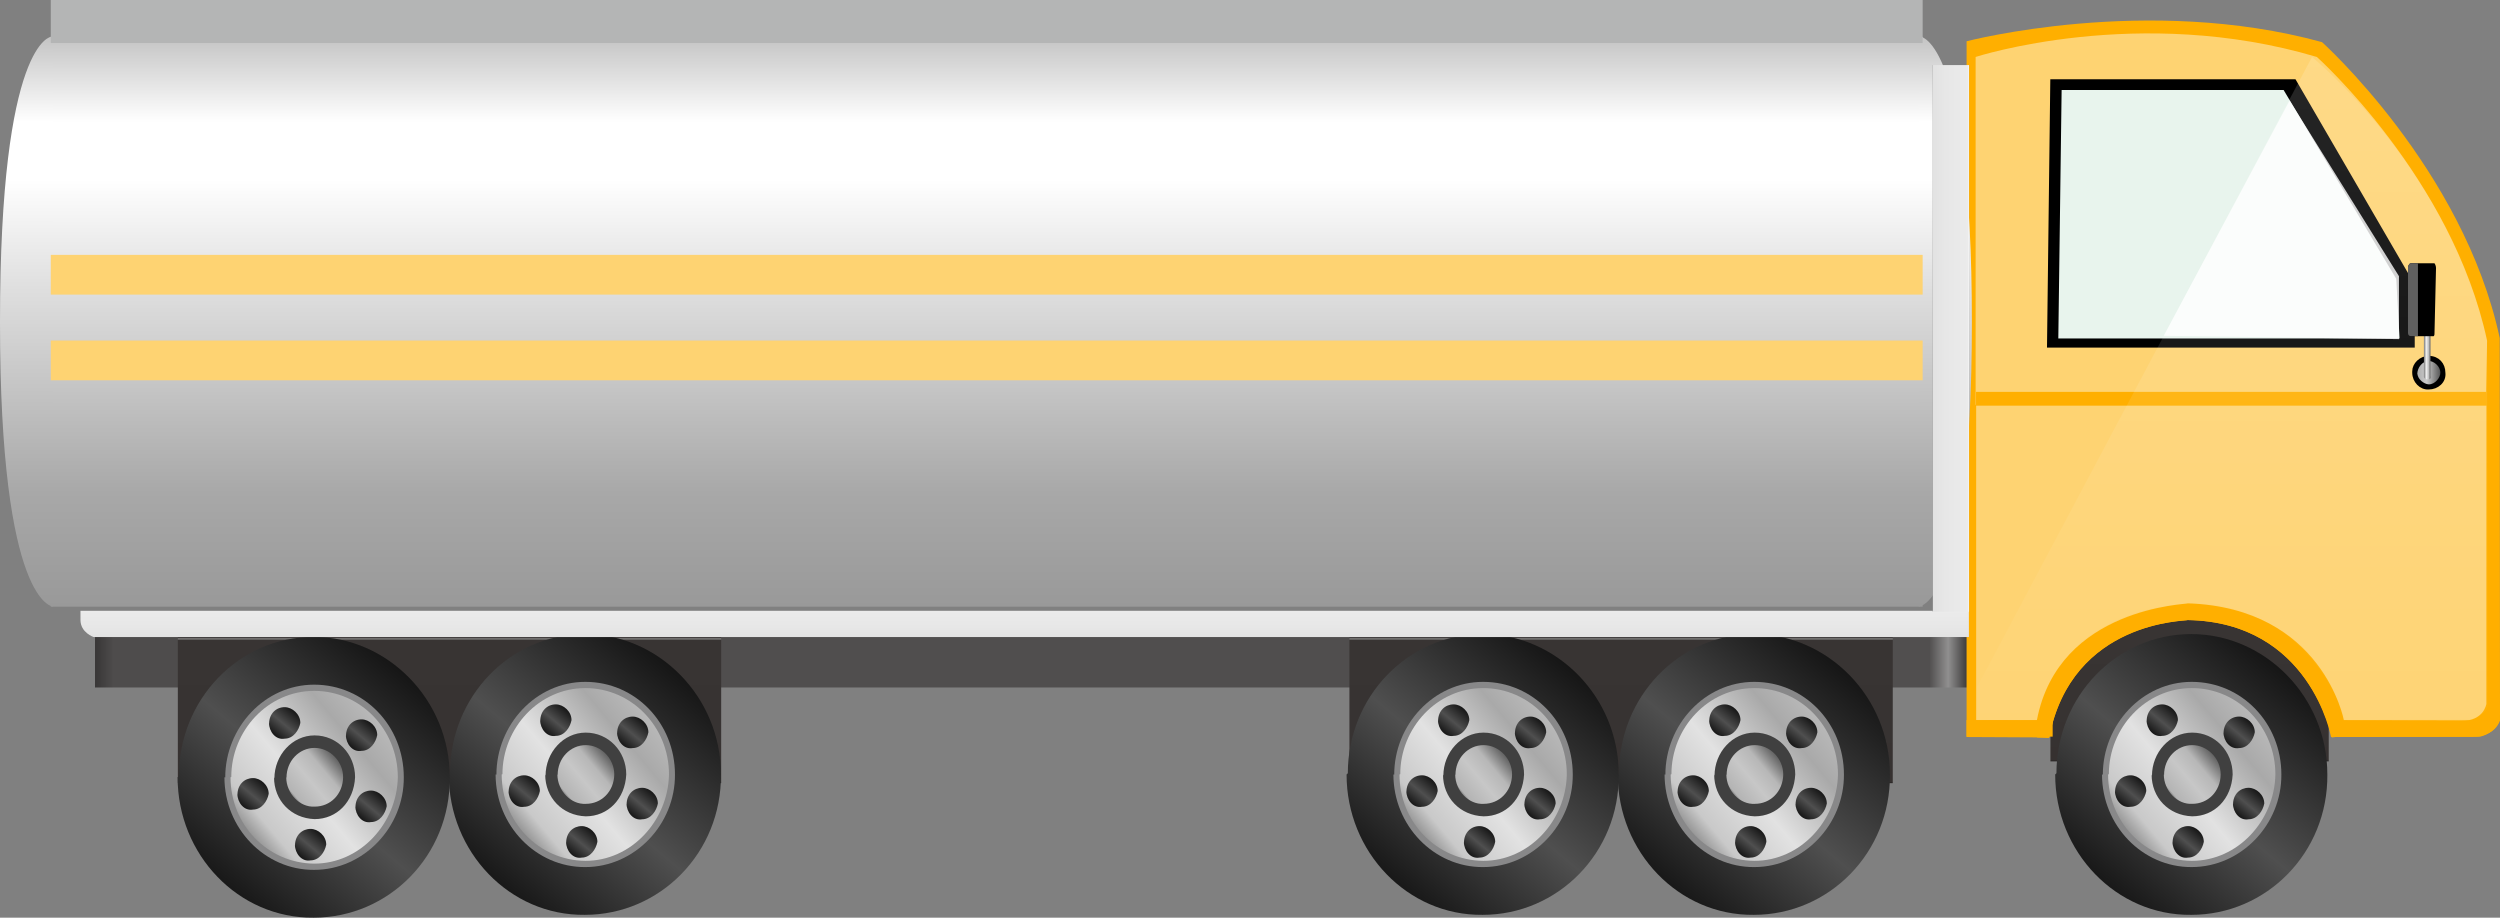 <?xml version="1.0" encoding="utf-8"?>
<!-- Generator: Adobe Illustrator 16.0.0, SVG Export Plug-In . SVG Version: 6.00 Build 0)  -->
<!DOCTYPE svg PUBLIC "-//W3C//DTD SVG 1.1//EN" "http://www.w3.org/Graphics/SVG/1.1/DTD/svg11.dtd">
<svg preserveAspectRatio="none"   version="1.1" id="图层_1" xmlns="http://www.w3.org/2000/svg" xmlns:xlink="http://www.w3.org/1999/xlink" x="0px" y="0px"
	 width="565.945px" height="207.736px" viewBox="-0.137 358.398 565.945 207.736"
	 enable-background="new -0.137 358.398 565.945 207.736" xml:space="preserve">
<rect x="-0.137" y="358.398" width="565.945" height="207.736" fill="#808080" stroke="none"/>
<g id="surface491">
	
		<linearGradient id="SVGID_1_" gradientUnits="userSpaceOnUse" x1="244.223" y1="201.305" x2="244.223" y2="157.304" gradientTransform="matrix(0.75 0 0 -0.75 312.368 648.732)">
		<stop  offset="0" style="stop-color:#292525"/>
		<stop  offset="0.01" style="stop-color:#868584"/>
		<stop  offset="0.02" style="stop-color:#383433"/>
		<stop  offset="0.64" style="stop-color:#373332"/>
		<stop  offset="0.99" style="stop-color:#363130"/>
		<stop  offset="1" style="stop-color:#252221"/>
	</linearGradient>
	<path fill="url(#SVGID_1_)" d="M464.035,497.753h63v33h-63V497.753z"/>
	
		<linearGradient id="SVGID_2_" gradientUnits="userSpaceOnUse" x1="767.223" y1="192.805" x2="202.224" y2="192.805" gradientTransform="matrix(0.75 0 0 -0.75 -130.298 652.258)">
		<stop  offset="0" style="stop-color:#3D3B3B"/>
		<stop  offset="0.01" style="stop-color:#908F8F"/>
		<stop  offset="0.02" style="stop-color:#514F4F"/>
		<stop  offset="0.64" style="stop-color:#504E4E"/>
		<stop  offset="0.99" style="stop-color:#4E4C4C"/>
		<stop  offset="1" style="stop-color:#383636"/>
	</linearGradient>
	<path fill="url(#SVGID_2_)" d="M21.371,501.281h423.75v12.75H21.371V501.281z"/>
	
		<linearGradient id="SVGID_3_" gradientUnits="userSpaceOnUse" x1="284.227" y1="201.304" x2="284.227" y2="157.304" gradientTransform="matrix(0.75 0 0 -0.75 -111.549 653.664)">
		<stop  offset="0" style="stop-color:#292525"/>
		<stop  offset="0.01" style="stop-color:#868584"/>
		<stop  offset="0.02" style="stop-color:#383433"/>
		<stop  offset="0.64" style="stop-color:#373332"/>
		<stop  offset="0.99" style="stop-color:#363130"/>
		<stop  offset="1" style="stop-color:#252221"/>
	</linearGradient>
	<path fill="url(#SVGID_3_)" d="M40.121,502.687h123v33h-123V502.687z"/>
	<path fill="#FFAF00" d="M445.058,367.742c0,0,40.863-10.699,80.461,0.195c-0.211-0.195,32.051,28.68,40.223,66.977l0.066,86.578
		c0,0-1.004,3.715-6.324,3.715l-31.926,0.035c0,0-4.691-26.023-32.465-26.48c0.215,0.23-26.227-0.109-31.355,26.578l-18.68-0.098
		V367.742z"/>
	<path fill="#FED372" d="M447.101,371.289c0,0,36.957-11.996,77.254,0.008c-0.004-0.008,30.738,27.508,38.531,64.242l-0.285,14.5
		h-115.5V371.289z"/>
	<path d="M464.007,376.335h55.5l27,46.5v14.25h-83.25L464.007,376.335z"/>
	<path fill="#E8F4ED" d="M466.57,378.769h50.25l25.5,42.75l0.75,13.5h-77.25L466.57,378.769z"/>
	<path fill="#FFAF00" d="M447.191,450.109h115.5v-3h-115.5V450.109z"/>
	<path fill="#FFAF00" d="M534.484,493.839v30.75l-6.75,0.75c0,0-4.871-26.121-32.641-26.574
		c-0.359,0.324-26.223-0.113-31.355,26.691l-2.754-0.117v-31.5H534.484z"/>
	<path fill="#FED372" d="M562.722,450.238v67.5c0,0-0.527,3.863-5.629,3.863l-26.621-0.113c0,0-4.672-25.469-35.336-26.508
		c0.086,0.258-29.242,0.715-34.164,26.434l-13.75,0.074v-71.25H562.722z"/>
	<path fill="#FFAF00" d="M445.042,521.406h19.5v3.75h-19.5V521.406z"/>
	<path fill="#FFAF00" d="M526.785,521.421c0,0,1.063,3.375,1.063,3.785l33.438-0.035c0,0,3.43-0.727,4.395-3.691L526.785,521.421z"
		/>
	
		<linearGradient id="SVGID_4_" gradientUnits="userSpaceOnUse" x1="279.227" y1="201.305" x2="279.227" y2="0.96" gradientTransform="matrix(0.75 0 0 -0.75 295.834 522.285)">
		<stop  offset="0" style="stop-color:#FFFFFF;stop-opacity:0.149"/>
		<stop  offset="1" style="stop-color:#FFFFFF;stop-opacity:0.024"/>
	</linearGradient>
	<path fill="url(#SVGID_4_)" d="M523.253,371.308c0,0,30.77,24.871,39.625,64.23l0.125,82.77c0,0-0.141,1.934-3.527,2.813
		l-28.723,0.188c0,0-7-25.875-34.77-26.328c0.27,0.078-29.887-0.371-35.02,26.586l-13.461-0.258v-7.5L523.253,371.308z"/>
	<path fill="#FFFFFF" fill-opacity="0.804" d="M518.183,381.167l24.75,39.75v14.25l-53.25-0.75L518.183,381.167z"/>
	<path stroke="#000000" stroke-linejoin="bevel" stroke-miterlimit="10" d="M546.437,442.464c0-1.5,1.457-3,3.254-3
		c1.996,0,3.254,1.477,3.254,3.301c0.242,1.949-1.457,3.301-3.254,3.301c-1.754,0.148-3.254-1.477-3.254-3.301V442.464z"/>
	
		<linearGradient id="SVGID_5_" gradientUnits="userSpaceOnUse" x1="202.226" y1="197.773" x2="209.195" y2="197.773" gradientTransform="matrix(0.75 0 0 -0.75 395.408 591.092)">
		<stop  offset="0" style="stop-color:#AEAEAE"/>
		<stop  offset="0.41" style="stop-color:#C9C9C9"/>
		<stop  offset="1" style="stop-color:#565656"/>
	</linearGradient>
	<path fill="url(#SVGID_5_)" d="M547.078,443.113c0-1.5,1.168-3,2.613-3c1.137,0,2.613,1.188,2.613,2.652
		c0.023,1.098-1.172,2.648-2.613,2.648c-1.113-0.051-2.613-1.184-2.613-2.648V443.113z"/>
	
		<linearGradient id="SVGID_6_" gradientUnits="userSpaceOnUse" x1="202.225" y1="191.314" x2="204.276" y2="191.314" gradientTransform="matrix(0.75 0 0 -0.75 396.911 580.277)">
		<stop  offset="0" style="stop-color:#767676"/>
		<stop  offset="0.36" style="stop-color:#EFEFEF"/>
		<stop  offset="0.7" style="stop-color:#C0C0C0"/>
		<stop  offset="0.91" style="stop-color:#727272"/>
	</linearGradient>
	<path fill="url(#SVGID_6_)" d="M548.582,429.296h1.5v14.25c0,0,0.246,0.738-0.508,0.738c-0.992,0.012-0.992-0.566-0.992-0.566
		V429.296z"/>
	<path d="M545.73,418.003h5.25c0,0,0.344,0.469,0.344,1.043l-0.344,14.707c0,0,0.063,0.762-0.281,0.762l-4.969-0.012
		c-0.75,0-0.758-0.461-0.758-1.035l0.008-14.715c0,0,0.27-0.75,0.613-0.75H545.73z"/>
	<path fill="#606060" d="M545.734,417.996h1.5v16.5h-1.5c-0.75,0-0.758-0.449-0.758-1.027l0.008-14.723c0,0,0.27-0.75,0.613-0.75
		H545.734z"/>
	
		<linearGradient id="SVGID_7_" gradientUnits="userSpaceOnUse" x1="280.863" y1="203.938" x2="205.192" y2="113.756" gradientTransform="matrix(0.75 0 0 -0.75 -49.932 652.922)">
		<stop  offset="0" style="stop-color:#000000"/>
		<stop  offset="0.53" style="stop-color:#4F4F4F"/>
		<stop  offset="1" style="stop-color:#000000"/>
	</linearGradient>
	<path fill="url(#SVGID_7_)" d="M101.738,533.445c0-17.25,13.512-31.5,30.523-31.5c16.727,0,30.805,14.227,30.805,31.777
		c0.172,17.723-13.789,31.777-30.805,31.777c-17.023,0.195-30.805-14.227-30.805-31.777L101.738,533.445z"/>
	<path fill="#888889" d="M112.242,533.757c0-11.25,8.902-21,20.117-21c11.383,0,20.301,9.387,20.301,20.965
		c0.082,11.285-9.09,20.965-20.301,20.965c-11.117,0.07-20.301-9.387-20.301-20.965L112.242,533.757z"/>
	
		<linearGradient id="SVGID_8_" gradientUnits="userSpaceOnUse" x1="254.886" y1="198.449" x2="199.578" y2="152.04" gradientTransform="matrix(0.75 0 0 -0.75 -38.062 665.146)">
		<stop  offset="0" style="stop-color:#C8C8C8"/>
		<stop  offset="0.28" style="stop-color:#A9A9A9"/>
		<stop  offset="0.56" style="stop-color:#E2E2E2"/>
		<stop  offset="0.78" style="stop-color:#C9C9C9"/>
		<stop  offset="1" style="stop-color:#373737"/>
	</linearGradient>
	<path fill="url(#SVGID_8_)" d="M113.605,533.667c0-10.5,8.309-19.5,18.766-19.5c10.484,0,18.934,8.754,18.934,19.555
		c-0.199,10.445-8.477,19.555-18.934,19.555c-10.516-0.109-18.938-8.754-18.938-19.555L113.605,533.667z"/>
	<path fill="#404040" d="M123.367,533.996c0-5.25,4.023-9.75,9.094-9.75c5.156,0,9.172,4.242,9.172,9.477
		c-0.266,5.523-4.105,9.477-9.172,9.477c-5.344-0.203-9.176-4.242-9.176-9.477L123.367,533.996z"/>
	
		<linearGradient id="SVGID_9_" gradientUnits="userSpaceOnUse" x1="220.156" y1="200.301" x2="201.349" y2="184.52" gradientTransform="matrix(0.75 0 0 -0.75 -25.564 678.053)">
		<stop  offset="0" style="stop-color:#282828"/>
		<stop  offset="0.36" style="stop-color:#B7B7B7"/>
		<stop  offset="0.57" style="stop-color:#C7C7C7"/>
		<stop  offset="0.83" style="stop-color:#B4B4B4"/>
		<stop  offset="0.9" style="stop-color:#3A3A3A"/>
	</linearGradient>
	<path fill="url(#SVGID_9_)" d="M126.105,533.824c0-3.75,2.824-6.75,6.379-6.75c3.371,0,6.438,2.977,6.438,6.648
		c-0.066,3.852-2.883,6.648-6.438,6.648c-3.379,0.203-6.438-2.977-6.438-6.648L126.105,533.824z"/>
	
		<linearGradient id="SVGID_10_" gradientUnits="userSpaceOnUse" x1="211.133" y1="201.742" x2="202.515" y2="191.471" gradientTransform="matrix(0.75 0 0 -0.75 -29.5 668.833)">
		<stop  offset="0" style="stop-color:#000000"/>
		<stop  offset="0.53" style="stop-color:#4F4F4F"/>
		<stop  offset="1" style="stop-color:#000000"/>
	</linearGradient>
	<path fill="url(#SVGID_10_)" d="M122.168,521.605c0-2.25,1.566-3.75,3.523-3.75c1.727,0,3.551,1.594,3.551,3.563
		c-0.324,1.688-1.59,3.563-3.551,3.563c-2.023,0.375-3.547-1.594-3.547-3.563L122.168,521.605z"/>
	
		<linearGradient id="SVGID_11_" gradientUnits="userSpaceOnUse" x1="211.134" y1="201.742" x2="202.516" y2="191.472" gradientTransform="matrix(0.75 0 0 -0.75 -23.639 696.389)">
		<stop  offset="0" style="stop-color:#000000"/>
		<stop  offset="0.53" style="stop-color:#4F4F4F"/>
		<stop  offset="1" style="stop-color:#000000"/>
	</linearGradient>
	<path fill="url(#SVGID_11_)" d="M128.031,549.16c0-2.25,1.563-3.75,3.523-3.75c1.727,0,3.547,1.598,3.547,3.563
		c-0.32,1.688-1.59,3.566-3.547,3.566c-2.023,0.371-3.547-1.598-3.547-3.566L128.031,549.16z"/>
	
		<linearGradient id="SVGID_12_" gradientUnits="userSpaceOnUse" x1="211.134" y1="201.742" x2="202.515" y2="191.471" gradientTransform="matrix(0.75 0 0 -0.75 -36.662 684.888)">
		<stop  offset="0" style="stop-color:#000000"/>
		<stop  offset="0.53" style="stop-color:#4F4F4F"/>
		<stop  offset="1" style="stop-color:#000000"/>
	</linearGradient>
	<path fill="url(#SVGID_12_)" d="M115.008,537.66c0-2.25,1.563-3.75,3.523-3.75c1.727,0,3.547,1.594,3.547,3.563
		c-0.32,1.688-1.59,3.563-3.547,3.563c-2.023,0.375-3.547-1.594-3.547-3.563L115.008,537.66z"/>
	
		<linearGradient id="SVGID_13_" gradientUnits="userSpaceOnUse" x1="211.134" y1="201.742" x2="202.516" y2="191.471" gradientTransform="matrix(0.75 0 0 -0.75 -12.095 671.594)">
		<stop  offset="0" style="stop-color:#000000"/>
		<stop  offset="0.53" style="stop-color:#4F4F4F"/>
		<stop  offset="1" style="stop-color:#000000"/>
	</linearGradient>
	<path fill="url(#SVGID_13_)" d="M139.574,524.367c0-2.25,1.563-3.75,3.523-3.75c1.727,0,3.547,1.594,3.547,3.563
		c-0.32,1.688-1.586,3.563-3.547,3.563c-2.023,0.375-3.547-1.594-3.547-3.563L139.574,524.367z"/>
	
		<linearGradient id="SVGID_14_" gradientUnits="userSpaceOnUse" x1="211.133" y1="201.742" x2="202.515" y2="191.471" gradientTransform="matrix(0.75 0 0 -0.75 -9.951 687.716)">
		<stop  offset="0" style="stop-color:#000000"/>
		<stop  offset="0.53" style="stop-color:#4F4F4F"/>
		<stop  offset="1" style="stop-color:#000000"/>
	</linearGradient>
	<path fill="url(#SVGID_14_)" d="M141.719,540.488c0-2.25,1.563-3.75,3.523-3.75c1.727,0,3.547,1.594,3.547,3.563
		c-0.32,1.688-1.59,3.563-3.547,3.563c-2.023,0.375-3.547-1.594-3.547-3.563L141.719,540.488z"/>
	
		<linearGradient id="SVGID_15_" gradientUnits="userSpaceOnUse" x1="280.863" y1="203.938" x2="205.192" y2="113.757" gradientTransform="matrix(0.75 0 0 -0.75 -111.319 653.552)">
		<stop  offset="0" style="stop-color:#000000"/>
		<stop  offset="0.53" style="stop-color:#4F4F4F"/>
		<stop  offset="1" style="stop-color:#000000"/>
	</linearGradient>
	<path fill="url(#SVGID_15_)" d="M40.352,534.074c0-17.25,13.512-31.5,30.523-31.5c16.727,0,30.805,14.227,30.805,31.777
		c0.172,17.723-13.789,31.781-30.805,31.781c-17.023,0.191-30.805-14.23-30.805-31.781L40.352,534.074z"/>
	<path fill="#888889" d="M50.855,534.39c0-11.25,8.902-21,20.117-21c11.383,0,20.301,9.383,20.301,20.961
		c0.082,11.289-9.09,20.965-20.301,20.965c-11.117,0.074-20.301-9.387-20.301-20.965L50.855,534.39z"/>
	
		<linearGradient id="SVGID_16_" gradientUnits="userSpaceOnUse" x1="254.886" y1="198.451" x2="199.578" y2="152.042" gradientTransform="matrix(0.75 0 0 -0.75 -99.449 665.777)">
		<stop  offset="0" style="stop-color:#C8C8C8"/>
		<stop  offset="0.28" style="stop-color:#A9A9A9"/>
		<stop  offset="0.56" style="stop-color:#E2E2E2"/>
		<stop  offset="0.78" style="stop-color:#C9C9C9"/>
		<stop  offset="1" style="stop-color:#373737"/>
	</linearGradient>
	<path fill="url(#SVGID_16_)" d="M52.219,534.296c0-10.5,8.309-19.5,18.766-19.5c10.484,0,18.934,8.758,18.934,19.555
		c-0.199,10.445-8.477,19.555-18.934,19.555c-10.516-0.109-18.938-8.754-18.938-19.555L52.219,534.296z"/>
	<path fill="#404040" d="M61.98,534.628c0-5.25,4.023-9.75,9.094-9.75c5.156,0,9.172,4.242,9.172,9.473
		c-0.266,5.527-4.105,9.477-9.172,9.477c-5.344-0.199-9.176-4.242-9.176-9.477L61.98,534.628z"/>
	
		<linearGradient id="SVGID_17_" gradientUnits="userSpaceOnUse" x1="220.156" y1="200.3" x2="201.349" y2="184.519" gradientTransform="matrix(0.75 0 0 -0.75 -86.95 678.684)">
		<stop  offset="0" style="stop-color:#282828"/>
		<stop  offset="0.36" style="stop-color:#B7B7B7"/>
		<stop  offset="0.57" style="stop-color:#C7C7C7"/>
		<stop  offset="0.83" style="stop-color:#B4B4B4"/>
		<stop  offset="0.9" style="stop-color:#3A3A3A"/>
	</linearGradient>
	<path fill="url(#SVGID_17_)" d="M64.719,534.457c0-3.75,2.824-6.75,6.379-6.75c3.371,0,6.438,2.977,6.438,6.645
		c-0.066,3.855-2.883,6.648-6.438,6.648c-3.379,0.207-6.438-2.977-6.438-6.648L64.719,534.457z"/>
	
		<linearGradient id="SVGID_18_" gradientUnits="userSpaceOnUse" x1="211.132" y1="201.743" x2="202.514" y2="191.473" gradientTransform="matrix(0.75 0 0 -0.75 -90.886 669.463)">
		<stop  offset="0" style="stop-color:#000000"/>
		<stop  offset="0.53" style="stop-color:#4F4F4F"/>
		<stop  offset="1" style="stop-color:#000000"/>
	</linearGradient>
	<path fill="url(#SVGID_18_)" d="M60.781,522.234c0-2.25,1.566-3.75,3.523-3.75c1.727,0,3.551,1.598,3.551,3.563
		c-0.324,1.688-1.59,3.566-3.551,3.566c-2.023,0.371-3.547-1.598-3.547-3.566L60.781,522.234z"/>
	
		<linearGradient id="SVGID_19_" gradientUnits="userSpaceOnUse" x1="211.135" y1="201.741" x2="202.518" y2="191.471" gradientTransform="matrix(0.75 0 0 -0.75 -85.026 697.019)">
		<stop  offset="0" style="stop-color:#000000"/>
		<stop  offset="0.53" style="stop-color:#4F4F4F"/>
		<stop  offset="1" style="stop-color:#000000"/>
	</linearGradient>
	<path fill="url(#SVGID_19_)" d="M66.645,549.792c0-2.25,1.563-3.75,3.523-3.75c1.727,0,3.547,1.594,3.547,3.563
		c-0.32,1.688-1.59,3.563-3.547,3.563c-2.023,0.375-3.547-1.594-3.547-3.563L66.645,549.792z"/>
	
		<linearGradient id="SVGID_20_" gradientUnits="userSpaceOnUse" x1="211.134" y1="201.742" x2="202.517" y2="191.472" gradientTransform="matrix(0.75 0 0 -0.75 -98.049 685.518)">
		<stop  offset="0" style="stop-color:#000000"/>
		<stop  offset="0.53" style="stop-color:#4F4F4F"/>
		<stop  offset="1" style="stop-color:#000000"/>
	</linearGradient>
	<path fill="url(#SVGID_20_)" d="M53.621,538.289c0-2.25,1.563-3.75,3.523-3.75c1.727,0,3.547,1.598,3.547,3.566
		c-0.32,1.684-1.59,3.563-3.547,3.563c-2.023,0.371-3.547-1.598-3.547-3.563L53.621,538.289z"/>
	
		<linearGradient id="SVGID_21_" gradientUnits="userSpaceOnUse" x1="211.133" y1="201.742" x2="202.515" y2="191.471" gradientTransform="matrix(0.75 0 0 -0.75 -73.482 672.224)">
		<stop  offset="0" style="stop-color:#000000"/>
		<stop  offset="0.53" style="stop-color:#4F4F4F"/>
		<stop  offset="1" style="stop-color:#000000"/>
	</linearGradient>
	<path fill="url(#SVGID_21_)" d="M78.188,524.996c0-2.25,1.566-3.75,3.523-3.75c1.727,0,3.547,1.594,3.547,3.563
		c-0.32,1.688-1.586,3.563-3.547,3.563c-2.023,0.375-3.547-1.594-3.547-3.563L78.188,524.996z"/>
	
		<linearGradient id="SVGID_22_" gradientUnits="userSpaceOnUse" x1="211.133" y1="201.742" x2="202.516" y2="191.473" gradientTransform="matrix(0.75 0 0 -0.75 -71.338 688.346)">
		<stop  offset="0" style="stop-color:#000000"/>
		<stop  offset="0.53" style="stop-color:#4F4F4F"/>
		<stop  offset="1" style="stop-color:#000000"/>
	</linearGradient>
	<path fill="url(#SVGID_22_)" d="M80.332,541.117c0-2.25,1.563-3.75,3.523-3.75c1.727,0,3.547,1.598,3.547,3.563
		c-0.32,1.688-1.586,3.566-3.547,3.566c-2.023,0.371-3.547-1.598-3.547-3.566L80.332,541.117z"/>
	
		<linearGradient id="SVGID_23_" gradientUnits="userSpaceOnUse" x1="284.224" y1="201.304" x2="284.224" y2="157.304" gradientTransform="matrix(0.75 0 0 -0.75 153.676 653.664)">
		<stop  offset="0" style="stop-color:#292525"/>
		<stop  offset="0.01" style="stop-color:#868584"/>
		<stop  offset="0.02" style="stop-color:#383433"/>
		<stop  offset="0.64" style="stop-color:#373332"/>
		<stop  offset="0.99" style="stop-color:#363130"/>
		<stop  offset="1" style="stop-color:#252221"/>
	</linearGradient>
	<path fill="url(#SVGID_23_)" d="M305.343,502.687h123v33h-123V502.687z"/>
	
		<linearGradient id="SVGID_24_" gradientUnits="userSpaceOnUse" x1="280.861" y1="203.94" x2="205.189" y2="113.758" gradientTransform="matrix(0.75 0 0 -0.75 214.698 652.922)">
		<stop  offset="0" style="stop-color:#000000"/>
		<stop  offset="0.53" style="stop-color:#4F4F4F"/>
		<stop  offset="1" style="stop-color:#000000"/>
	</linearGradient>
	<path fill="url(#SVGID_24_)" d="M366.367,533.445c0-17.25,13.512-31.5,30.523-31.5c16.727,0,30.809,14.227,30.809,31.777
		c0.168,17.723-13.793,31.777-30.809,31.777c-17.023,0.195-30.805-14.227-30.805-31.777L366.367,533.445z"/>
	<path fill="#888889" d="M376.871,533.757c0-11.25,8.906-21,20.117-21c11.383,0,20.301,9.387,20.301,20.965
		c0.082,11.285-9.09,20.965-20.301,20.965c-11.117,0.07-20.301-9.387-20.301-20.965L376.871,533.757z"/>
	
		<linearGradient id="SVGID_25_" gradientUnits="userSpaceOnUse" x1="254.886" y1="198.45" x2="199.576" y2="152.04" gradientTransform="matrix(0.75 0 0 -0.75 226.568 665.146)">
		<stop  offset="0" style="stop-color:#C8C8C8"/>
		<stop  offset="0.28" style="stop-color:#A9A9A9"/>
		<stop  offset="0.56" style="stop-color:#E2E2E2"/>
		<stop  offset="0.78" style="stop-color:#C9C9C9"/>
		<stop  offset="1" style="stop-color:#373737"/>
	</linearGradient>
	<path fill="url(#SVGID_25_)" d="M378.238,533.667c0-10.5,8.305-19.5,18.762-19.5c10.488,0,18.938,8.754,18.938,19.555
		c-0.199,10.445-8.48,19.555-18.938,19.555c-10.512-0.109-18.934-8.754-18.934-19.555L378.238,533.667z"/>
	<path fill="#404040" d="M387.996,533.996c0-5.25,4.027-9.75,9.094-9.75c5.156,0,9.176,4.242,9.176,9.477
		c-0.27,5.523-4.109,9.477-9.176,9.477c-5.344-0.203-9.176-4.242-9.176-9.477L387.996,533.996z"/>
	
		<linearGradient id="SVGID_26_" gradientUnits="userSpaceOnUse" x1="220.154" y1="200.301" x2="201.349" y2="184.521" gradientTransform="matrix(0.75 0 0 -0.75 239.067 678.053)">
		<stop  offset="0" style="stop-color:#282828"/>
		<stop  offset="0.36" style="stop-color:#B7B7B7"/>
		<stop  offset="0.57" style="stop-color:#C7C7C7"/>
		<stop  offset="0.83" style="stop-color:#B4B4B4"/>
		<stop  offset="0.9" style="stop-color:#3A3A3A"/>
	</linearGradient>
	<path fill="url(#SVGID_26_)" d="M390.734,533.824c0-3.75,2.824-6.75,6.379-6.75c3.371,0,6.438,2.977,6.438,6.648
		c-0.066,3.852-2.883,6.648-6.438,6.648c-3.379,0.203-6.438-2.977-6.438-6.648L390.734,533.824z"/>
	
		<linearGradient id="SVGID_27_" gradientUnits="userSpaceOnUse" x1="211.133" y1="201.742" x2="202.515" y2="191.472" gradientTransform="matrix(0.75 0 0 -0.75 235.131 668.833)">
		<stop  offset="0" style="stop-color:#000000"/>
		<stop  offset="0.53" style="stop-color:#4F4F4F"/>
		<stop  offset="1" style="stop-color:#000000"/>
	</linearGradient>
	<path fill="url(#SVGID_27_)" d="M386.8,521.605c0-2.25,1.563-3.75,3.523-3.75c1.727,0,3.547,1.594,3.547,3.563
		c-0.32,1.688-1.59,3.563-3.547,3.563c-2.023,0.375-3.547-1.594-3.547-3.563L386.8,521.605z"/>
	
		<linearGradient id="SVGID_28_" gradientUnits="userSpaceOnUse" x1="211.132" y1="201.743" x2="202.514" y2="191.473" gradientTransform="matrix(0.75 0 0 -0.75 240.991 696.389)">
		<stop  offset="0" style="stop-color:#000000"/>
		<stop  offset="0.53" style="stop-color:#4F4F4F"/>
		<stop  offset="1" style="stop-color:#000000"/>
	</linearGradient>
	<path fill="url(#SVGID_28_)" d="M392.66,549.16c0-2.25,1.566-3.75,3.523-3.75c1.727,0,3.547,1.598,3.547,3.563
		c-0.32,1.688-1.586,3.566-3.547,3.566c-2.023,0.371-3.547-1.598-3.547-3.566L392.66,549.16z"/>
	
		<linearGradient id="SVGID_29_" gradientUnits="userSpaceOnUse" x1="211.133" y1="201.742" x2="202.515" y2="191.472" gradientTransform="matrix(0.75 0 0 -0.75 227.968 684.888)">
		<stop  offset="0" style="stop-color:#000000"/>
		<stop  offset="0.53" style="stop-color:#4F4F4F"/>
		<stop  offset="1" style="stop-color:#000000"/>
	</linearGradient>
	<path fill="url(#SVGID_29_)" d="M379.636,537.66c0-2.25,1.566-3.75,3.523-3.75c1.727,0,3.547,1.594,3.547,3.563
		c-0.32,1.688-1.586,3.563-3.547,3.563c-2.023,0.375-3.547-1.594-3.547-3.563L379.636,537.66z"/>
	
		<linearGradient id="SVGID_30_" gradientUnits="userSpaceOnUse" x1="211.133" y1="201.742" x2="202.516" y2="191.473" gradientTransform="matrix(0.75 0 0 -0.75 252.535 671.594)">
		<stop  offset="0" style="stop-color:#000000"/>
		<stop  offset="0.53" style="stop-color:#4F4F4F"/>
		<stop  offset="1" style="stop-color:#000000"/>
	</linearGradient>
	<path fill="url(#SVGID_30_)" d="M404.203,524.367c0-2.25,1.566-3.75,3.523-3.75c1.727,0,3.551,1.594,3.551,3.563
		c-0.324,1.688-1.59,3.563-3.551,3.563c-2.023,0.375-3.547-1.594-3.547-3.563L404.203,524.367z"/>
	
		<linearGradient id="SVGID_31_" gradientUnits="userSpaceOnUse" x1="211.132" y1="201.742" x2="202.515" y2="191.472" gradientTransform="matrix(0.75 0 0 -0.75 254.68 687.716)">
		<stop  offset="0" style="stop-color:#000000"/>
		<stop  offset="0.53" style="stop-color:#4F4F4F"/>
		<stop  offset="1" style="stop-color:#000000"/>
	</linearGradient>
	<path fill="url(#SVGID_31_)" d="M406.347,540.488c0-2.25,1.566-3.75,3.523-3.75c1.727,0,3.547,1.594,3.547,3.563
		c-0.32,1.688-1.586,3.563-3.547,3.563c-2.023,0.375-3.547-1.594-3.547-3.563L406.347,540.488z"/>
	
		<linearGradient id="SVGID_32_" gradientUnits="userSpaceOnUse" x1="280.861" y1="203.939" x2="205.19" y2="113.757" gradientTransform="matrix(0.75 0 0 -0.75 153.311 652.922)">
		<stop  offset="0" style="stop-color:#000000"/>
		<stop  offset="0.53" style="stop-color:#4F4F4F"/>
		<stop  offset="1" style="stop-color:#000000"/>
	</linearGradient>
	<path fill="url(#SVGID_32_)" d="M304.98,533.445c0-17.25,13.512-31.5,30.527-31.5c16.723,0,30.805,14.227,30.805,31.777
		c0.168,17.723-13.793,31.777-30.805,31.777c-17.027,0.195-30.809-14.227-30.809-31.777L304.98,533.445z"/>
	<path fill="#888889" d="M315.484,533.757c0-11.25,8.906-21,20.117-21c11.383,0,20.301,9.387,20.301,20.965
		c0.082,11.285-9.09,20.965-20.301,20.965c-11.117,0.07-20.301-9.387-20.301-20.965L315.484,533.757z"/>
	
		<linearGradient id="SVGID_33_" gradientUnits="userSpaceOnUse" x1="254.885" y1="198.45" x2="199.577" y2="152.041" gradientTransform="matrix(0.75 0 0 -0.75 165.181 665.146)">
		<stop  offset="0" style="stop-color:#C8C8C8"/>
		<stop  offset="0.28" style="stop-color:#A9A9A9"/>
		<stop  offset="0.56" style="stop-color:#E2E2E2"/>
		<stop  offset="0.78" style="stop-color:#C9C9C9"/>
		<stop  offset="1" style="stop-color:#373737"/>
	</linearGradient>
	<path fill="url(#SVGID_33_)" d="M316.851,533.667c0-10.5,8.305-19.5,18.762-19.5c10.488,0,18.938,8.754,18.938,19.555
		c-0.199,10.445-8.48,19.555-18.938,19.555c-10.512-0.109-18.934-8.754-18.934-19.555L316.851,533.667z"/>
	<path fill="#404040" d="M326.609,533.996c0-5.25,4.027-9.75,9.094-9.75c5.156,0,9.176,4.242,9.176,9.477
		c-0.27,5.523-4.109,9.477-9.176,9.477c-5.344-0.203-9.176-4.242-9.176-9.477L326.609,533.996z"/>
	
		<linearGradient id="SVGID_34_" gradientUnits="userSpaceOnUse" x1="220.155" y1="200.301" x2="201.348" y2="184.52" gradientTransform="matrix(0.75 0 0 -0.75 177.68 678.053)">
		<stop  offset="0" style="stop-color:#282828"/>
		<stop  offset="0.36" style="stop-color:#B7B7B7"/>
		<stop  offset="0.57" style="stop-color:#C7C7C7"/>
		<stop  offset="0.83" style="stop-color:#B4B4B4"/>
		<stop  offset="0.9" style="stop-color:#3A3A3A"/>
	</linearGradient>
	<path fill="url(#SVGID_34_)" d="M329.347,533.824c0-3.75,2.824-6.75,6.379-6.75c3.371,0,6.438,2.977,6.438,6.648
		c-0.066,3.852-2.883,6.648-6.438,6.648c-3.379,0.203-6.438-2.977-6.438-6.648L329.347,533.824z"/>
	
		<linearGradient id="SVGID_35_" gradientUnits="userSpaceOnUse" x1="211.132" y1="201.743" x2="202.514" y2="191.473" gradientTransform="matrix(0.75 0 0 -0.75 173.744 668.833)">
		<stop  offset="0" style="stop-color:#000000"/>
		<stop  offset="0.53" style="stop-color:#4F4F4F"/>
		<stop  offset="1" style="stop-color:#000000"/>
	</linearGradient>
	<path fill="url(#SVGID_35_)" d="M325.414,521.605c0-2.25,1.563-3.75,3.523-3.75c1.727,0,3.547,1.594,3.547,3.563
		c-0.32,1.688-1.59,3.563-3.547,3.563c-2.023,0.375-3.547-1.594-3.547-3.563L325.414,521.605z"/>
	
		<linearGradient id="SVGID_36_" gradientUnits="userSpaceOnUse" x1="211.132" y1="201.743" x2="202.514" y2="191.473" gradientTransform="matrix(0.75 0 0 -0.75 179.604 696.389)">
		<stop  offset="0" style="stop-color:#000000"/>
		<stop  offset="0.53" style="stop-color:#4F4F4F"/>
		<stop  offset="1" style="stop-color:#000000"/>
	</linearGradient>
	<path fill="url(#SVGID_36_)" d="M331.273,549.16c0-2.25,1.566-3.75,3.523-3.75c1.727,0,3.547,1.598,3.547,3.563
		c-0.32,1.688-1.586,3.566-3.547,3.566c-2.023,0.371-3.547-1.598-3.547-3.566L331.273,549.16z"/>
	
		<linearGradient id="SVGID_37_" gradientUnits="userSpaceOnUse" x1="211.133" y1="201.742" x2="202.515" y2="191.471" gradientTransform="matrix(0.75 0 0 -0.75 166.582 684.888)">
		<stop  offset="0" style="stop-color:#000000"/>
		<stop  offset="0.53" style="stop-color:#4F4F4F"/>
		<stop  offset="1" style="stop-color:#000000"/>
	</linearGradient>
	<path fill="url(#SVGID_37_)" d="M318.25,537.66c0-2.25,1.566-3.75,3.523-3.75c1.727,0,3.547,1.594,3.547,3.563
		c-0.32,1.688-1.586,3.563-3.547,3.563c-2.023,0.375-3.547-1.594-3.547-3.563L318.25,537.66z"/>
	
		<linearGradient id="SVGID_38_" gradientUnits="userSpaceOnUse" x1="211.132" y1="201.743" x2="202.515" y2="191.474" gradientTransform="matrix(0.75 0 0 -0.75 191.148 671.594)">
		<stop  offset="0" style="stop-color:#000000"/>
		<stop  offset="0.53" style="stop-color:#4F4F4F"/>
		<stop  offset="1" style="stop-color:#000000"/>
	</linearGradient>
	<path fill="url(#SVGID_38_)" d="M342.816,524.367c0-2.25,1.566-3.75,3.523-3.75c1.727,0,3.551,1.594,3.551,3.563
		c-0.324,1.688-1.59,3.563-3.551,3.563c-2.023,0.375-3.547-1.594-3.547-3.563L342.816,524.367z"/>
	
		<linearGradient id="SVGID_39_" gradientUnits="userSpaceOnUse" x1="211.132" y1="201.743" x2="202.514" y2="191.472" gradientTransform="matrix(0.75 0 0 -0.75 193.293 687.716)">
		<stop  offset="0" style="stop-color:#000000"/>
		<stop  offset="0.53" style="stop-color:#4F4F4F"/>
		<stop  offset="1" style="stop-color:#000000"/>
	</linearGradient>
	<path fill="url(#SVGID_39_)" d="M344.96,540.488c0-2.25,1.566-3.75,3.523-3.75c1.727,0,3.547,1.594,3.547,3.563
		c-0.32,1.688-1.586,3.563-3.547,3.563c-2.023,0.375-3.547-1.594-3.547-3.563L344.96,540.488z"/>
	
		<linearGradient id="SVGID_40_" gradientUnits="userSpaceOnUse" x1="487.223" y1="201.304" x2="487.223" y2="193.304" gradientTransform="matrix(0.75 0 0 -0.75 -133.589 647.599)">
		<stop  offset="0" style="stop-color:#B5B5B5"/>
		<stop  offset="0.01" style="stop-color:#FFFFFF"/>
		<stop  offset="0.02" style="stop-color:#EBEBEB"/>
		<stop  offset="0.64" style="stop-color:#E7E7E7"/>
		<stop  offset="0.99" style="stop-color:#E2E2E2"/>
		<stop  offset="1" style="stop-color:#A8A8A8"/>
	</linearGradient>
	<path fill="url(#SVGID_40_)" d="M445.578,502.621h-424.5c0,0-3-0.996-3-3.891v-2.109h427.5V502.621z"/>
	
		<linearGradient id="SVGID_41_" gradientUnits="userSpaceOnUse" x1="280.861" y1="203.94" x2="205.188" y2="113.756" gradientTransform="matrix(0.75 0 0 -0.75 313.724 652.92)">
		<stop  offset="0" style="stop-color:#000000"/>
		<stop  offset="0.53" style="stop-color:#4F4F4F"/>
		<stop  offset="1" style="stop-color:#000000"/>
	</linearGradient>
	<path fill="url(#SVGID_41_)" d="M465.394,533.441c0-17.25,13.512-31.5,30.523-31.5c16.727,0,30.805,14.23,30.805,31.781
		c0.172,17.719-13.789,31.777-30.805,31.777c-17.023,0.191-30.805-14.227-30.805-31.777L465.394,533.441z"/>
	<path fill="#888889" d="M475.898,533.757c0-11.25,8.902-21,20.117-21c11.383,0,20.301,9.387,20.301,20.965
		c0.082,11.285-9.09,20.961-20.301,20.961c-11.117,0.074-20.301-9.383-20.301-20.961L475.898,533.757z"/>
	
		<linearGradient id="SVGID_42_" gradientUnits="userSpaceOnUse" x1="254.887" y1="198.45" x2="199.577" y2="152.039" gradientTransform="matrix(0.75 0 0 -0.75 325.595 665.145)">
		<stop  offset="0" style="stop-color:#C8C8C8"/>
		<stop  offset="0.28" style="stop-color:#A9A9A9"/>
		<stop  offset="0.56" style="stop-color:#E2E2E2"/>
		<stop  offset="0.78" style="stop-color:#C9C9C9"/>
		<stop  offset="1" style="stop-color:#373737"/>
	</linearGradient>
	<path fill="url(#SVGID_42_)" d="M477.261,533.667c0-10.5,8.309-19.5,18.766-19.5c10.484,0,18.934,8.754,18.934,19.555
		c-0.199,10.445-8.477,19.555-18.934,19.555c-10.516-0.109-18.938-8.758-18.938-19.555L477.261,533.667z"/>
	<path fill="#404040" d="M487.023,533.996c0-5.25,4.023-9.75,9.094-9.75c5.156,0,9.172,4.242,9.172,9.477
		c-0.266,5.523-4.105,9.473-9.172,9.473c-5.344-0.199-9.176-4.242-9.176-9.473L487.023,533.996z"/>
	
		<linearGradient id="SVGID_43_" gradientUnits="userSpaceOnUse" x1="220.156" y1="200.301" x2="201.348" y2="184.519" gradientTransform="matrix(0.75 0 0 -0.75 338.093 678.052)">
		<stop  offset="0" style="stop-color:#282828"/>
		<stop  offset="0.36" style="stop-color:#B7B7B7"/>
		<stop  offset="0.57" style="stop-color:#C7C7C7"/>
		<stop  offset="0.83" style="stop-color:#B4B4B4"/>
		<stop  offset="0.9" style="stop-color:#3A3A3A"/>
	</linearGradient>
	<path fill="url(#SVGID_43_)" d="M489.761,533.824c0-3.75,2.824-6.75,6.379-6.75c3.371,0,6.438,2.977,6.438,6.648
		c-0.066,3.852-2.883,6.645-6.438,6.645c-3.379,0.207-6.438-2.977-6.438-6.645L489.761,533.824z"/>
	
		<linearGradient id="SVGID_44_" gradientUnits="userSpaceOnUse" x1="211.133" y1="201.742" x2="202.516" y2="191.472" gradientTransform="matrix(0.75 0 0 -0.75 334.156 668.831)">
		<stop  offset="0" style="stop-color:#000000"/>
		<stop  offset="0.53" style="stop-color:#4F4F4F"/>
		<stop  offset="1" style="stop-color:#000000"/>
	</linearGradient>
	<path fill="url(#SVGID_44_)" d="M485.824,521.605c0-2.25,1.566-3.75,3.523-3.75c1.727,0,3.551,1.594,3.551,3.563
		c-0.324,1.688-1.59,3.563-3.551,3.563c-2.023,0.375-3.547-1.594-3.547-3.563L485.824,521.605z"/>
	
		<linearGradient id="SVGID_45_" gradientUnits="userSpaceOnUse" x1="211.132" y1="201.742" x2="202.515" y2="191.472" gradientTransform="matrix(0.75 0 0 -0.75 340.017 696.387)">
		<stop  offset="0" style="stop-color:#000000"/>
		<stop  offset="0.53" style="stop-color:#4F4F4F"/>
		<stop  offset="1" style="stop-color:#000000"/>
	</linearGradient>
	<path fill="url(#SVGID_45_)" d="M491.687,549.16c0-2.25,1.563-3.75,3.523-3.75c1.727,0,3.547,1.594,3.547,3.563
		c-0.32,1.688-1.59,3.563-3.547,3.563c-2.023,0.375-3.547-1.594-3.547-3.563L491.687,549.16z"/>
	
		<linearGradient id="SVGID_46_" gradientUnits="userSpaceOnUse" x1="211.134" y1="201.742" x2="202.515" y2="191.471" gradientTransform="matrix(0.75 0 0 -0.75 326.994 684.886)">
		<stop  offset="0" style="stop-color:#000000"/>
		<stop  offset="0.53" style="stop-color:#4F4F4F"/>
		<stop  offset="1" style="stop-color:#000000"/>
	</linearGradient>
	<path fill="url(#SVGID_46_)" d="M478.664,537.66c0-2.25,1.563-3.75,3.523-3.75c1.727,0,3.547,1.594,3.547,3.563
		c-0.32,1.688-1.59,3.563-3.547,3.563c-2.023,0.375-3.547-1.594-3.547-3.563L478.664,537.66z"/>
	
		<linearGradient id="SVGID_47_" gradientUnits="userSpaceOnUse" x1="211.133" y1="201.742" x2="202.515" y2="191.471" gradientTransform="matrix(0.75 0 0 -0.75 351.561 671.592)">
		<stop  offset="0" style="stop-color:#000000"/>
		<stop  offset="0.53" style="stop-color:#4F4F4F"/>
		<stop  offset="1" style="stop-color:#000000"/>
	</linearGradient>
	<path fill="url(#SVGID_47_)" d="M503.23,524.363c0-2.25,1.566-3.75,3.523-3.75c1.727,0,3.547,1.598,3.547,3.563
		c-0.32,1.688-1.586,3.566-3.547,3.566c-2.023,0.371-3.547-1.598-3.547-3.566L503.23,524.363z"/>
	
		<linearGradient id="SVGID_48_" gradientUnits="userSpaceOnUse" x1="211.132" y1="201.742" x2="202.515" y2="191.472" gradientTransform="matrix(0.75 0 0 -0.75 353.706 687.714)">
		<stop  offset="0" style="stop-color:#000000"/>
		<stop  offset="0.53" style="stop-color:#4F4F4F"/>
		<stop  offset="1" style="stop-color:#000000"/>
	</linearGradient>
	<path fill="url(#SVGID_48_)" d="M505.375,540.488c0-2.25,1.563-3.75,3.523-3.75c1.727,0,3.547,1.594,3.547,3.563
		c-0.32,1.688-1.586,3.563-3.547,3.563c-2.023,0.375-3.547-1.594-3.547-3.563L505.375,540.488z"/>
	
		<linearGradient id="SVGID_49_" gradientUnits="userSpaceOnUse" x1="484.724" y1="201.302" x2="484.724" y2="29.302" gradientTransform="matrix(0.75 0 0 -0.75 -140.309 517.706)">
		<stop  offset="0" style="stop-color:#C4C4C4"/>
		<stop  offset="0.15" style="stop-color:#FFFFFF"/>
		<stop  offset="0.25" style="stop-color:#FFFFFF"/>
		<stop  offset="0.44" style="stop-color:#DFDFDF"/>
		<stop  offset="0.6" style="stop-color:#C7C7C7"/>
		<stop  offset="0.8" style="stop-color:#A8A8A8"/>
		<stop  offset="1" style="stop-color:#999999"/>
	</linearGradient>
	<path fill="url(#SVGID_49_)" d="M11.359,366.73h423.75v129H11.359V366.73z"/>
	
		<linearGradient id="SVGID_50_" gradientUnits="userSpaceOnUse" x1="210.226" y1="201.304" x2="210.226" y2="29.304" gradientTransform="matrix(0.75 0 0 -0.75 -151.806 517.68)">
		<stop  offset="0" style="stop-color:#C4C4C4"/>
		<stop  offset="0.15" style="stop-color:#FFFFFF"/>
		<stop  offset="0.25" style="stop-color:#FFFFFF"/>
		<stop  offset="0.44" style="stop-color:#DFDFDF"/>
		<stop  offset="0.6" style="stop-color:#C7C7C7"/>
		<stop  offset="0.8" style="stop-color:#A8A8A8"/>
		<stop  offset="1" style="stop-color:#999999"/>
	</linearGradient>
	<path fill="url(#SVGID_50_)" d="M11.863,366.703v129c0,0-12.023-0.281-12-64.406c0-63.844,11.625-64.594,11.625-64.594H11.863z"/>
	
		<linearGradient id="SVGID_51_" gradientUnits="userSpaceOnUse" x1="173.706" y1="201.304" x2="173.706" y2="29.304" gradientTransform="matrix(-0.75 0 0 -0.75 570.532 517.68)">
		<stop  offset="0" style="stop-color:#C4C4C4"/>
		<stop  offset="0.15" style="stop-color:#FFFFFF"/>
		<stop  offset="0.25" style="stop-color:#FFFFFF"/>
		<stop  offset="0.44" style="stop-color:#DFDFDF"/>
		<stop  offset="0.6" style="stop-color:#C7C7C7"/>
		<stop  offset="0.8" style="stop-color:#A8A8A8"/>
		<stop  offset="1" style="stop-color:#999999"/>
	</linearGradient>
	<path fill="url(#SVGID_51_)" d="M434.253,366.703v129c0,0,12.023-0.281,12-64.406c0-63.844-11.625-64.594-11.625-64.594H434.253z"
		/>
	<path fill="#B4B5B5" d="M11.359,358.398h423.75v9.75H11.359V358.398z"/>
	
		<linearGradient id="SVGID_52_" gradientUnits="userSpaceOnUse" x1="213.223" y1="118.802" x2="202.223" y2="118.802" gradientTransform="matrix(0.75 0 0 -0.75 285.707 524.109)">
		<stop  offset="0" style="stop-color:#B5B5B5"/>
		<stop  offset="0.01" style="stop-color:#FFFFFF"/>
		<stop  offset="0.02" style="stop-color:#EBEBEB"/>
		<stop  offset="0.64" style="stop-color:#E7E7E7"/>
		<stop  offset="0.99" style="stop-color:#E2E2E2"/>
		<stop  offset="1" style="stop-color:#A8A8A8"/>
	</linearGradient>
	<path fill="url(#SVGID_52_)" d="M437.375,373.132h8.25v123.75h-8.25V373.132z"/>
	<path fill="#FED372" d="M11.359,416.093h423.75v9H11.359V416.093z"/>
	<path fill="#FED372" d="M11.359,435.488h423.75v9H11.359V435.488z"/>
</g>
</svg>
